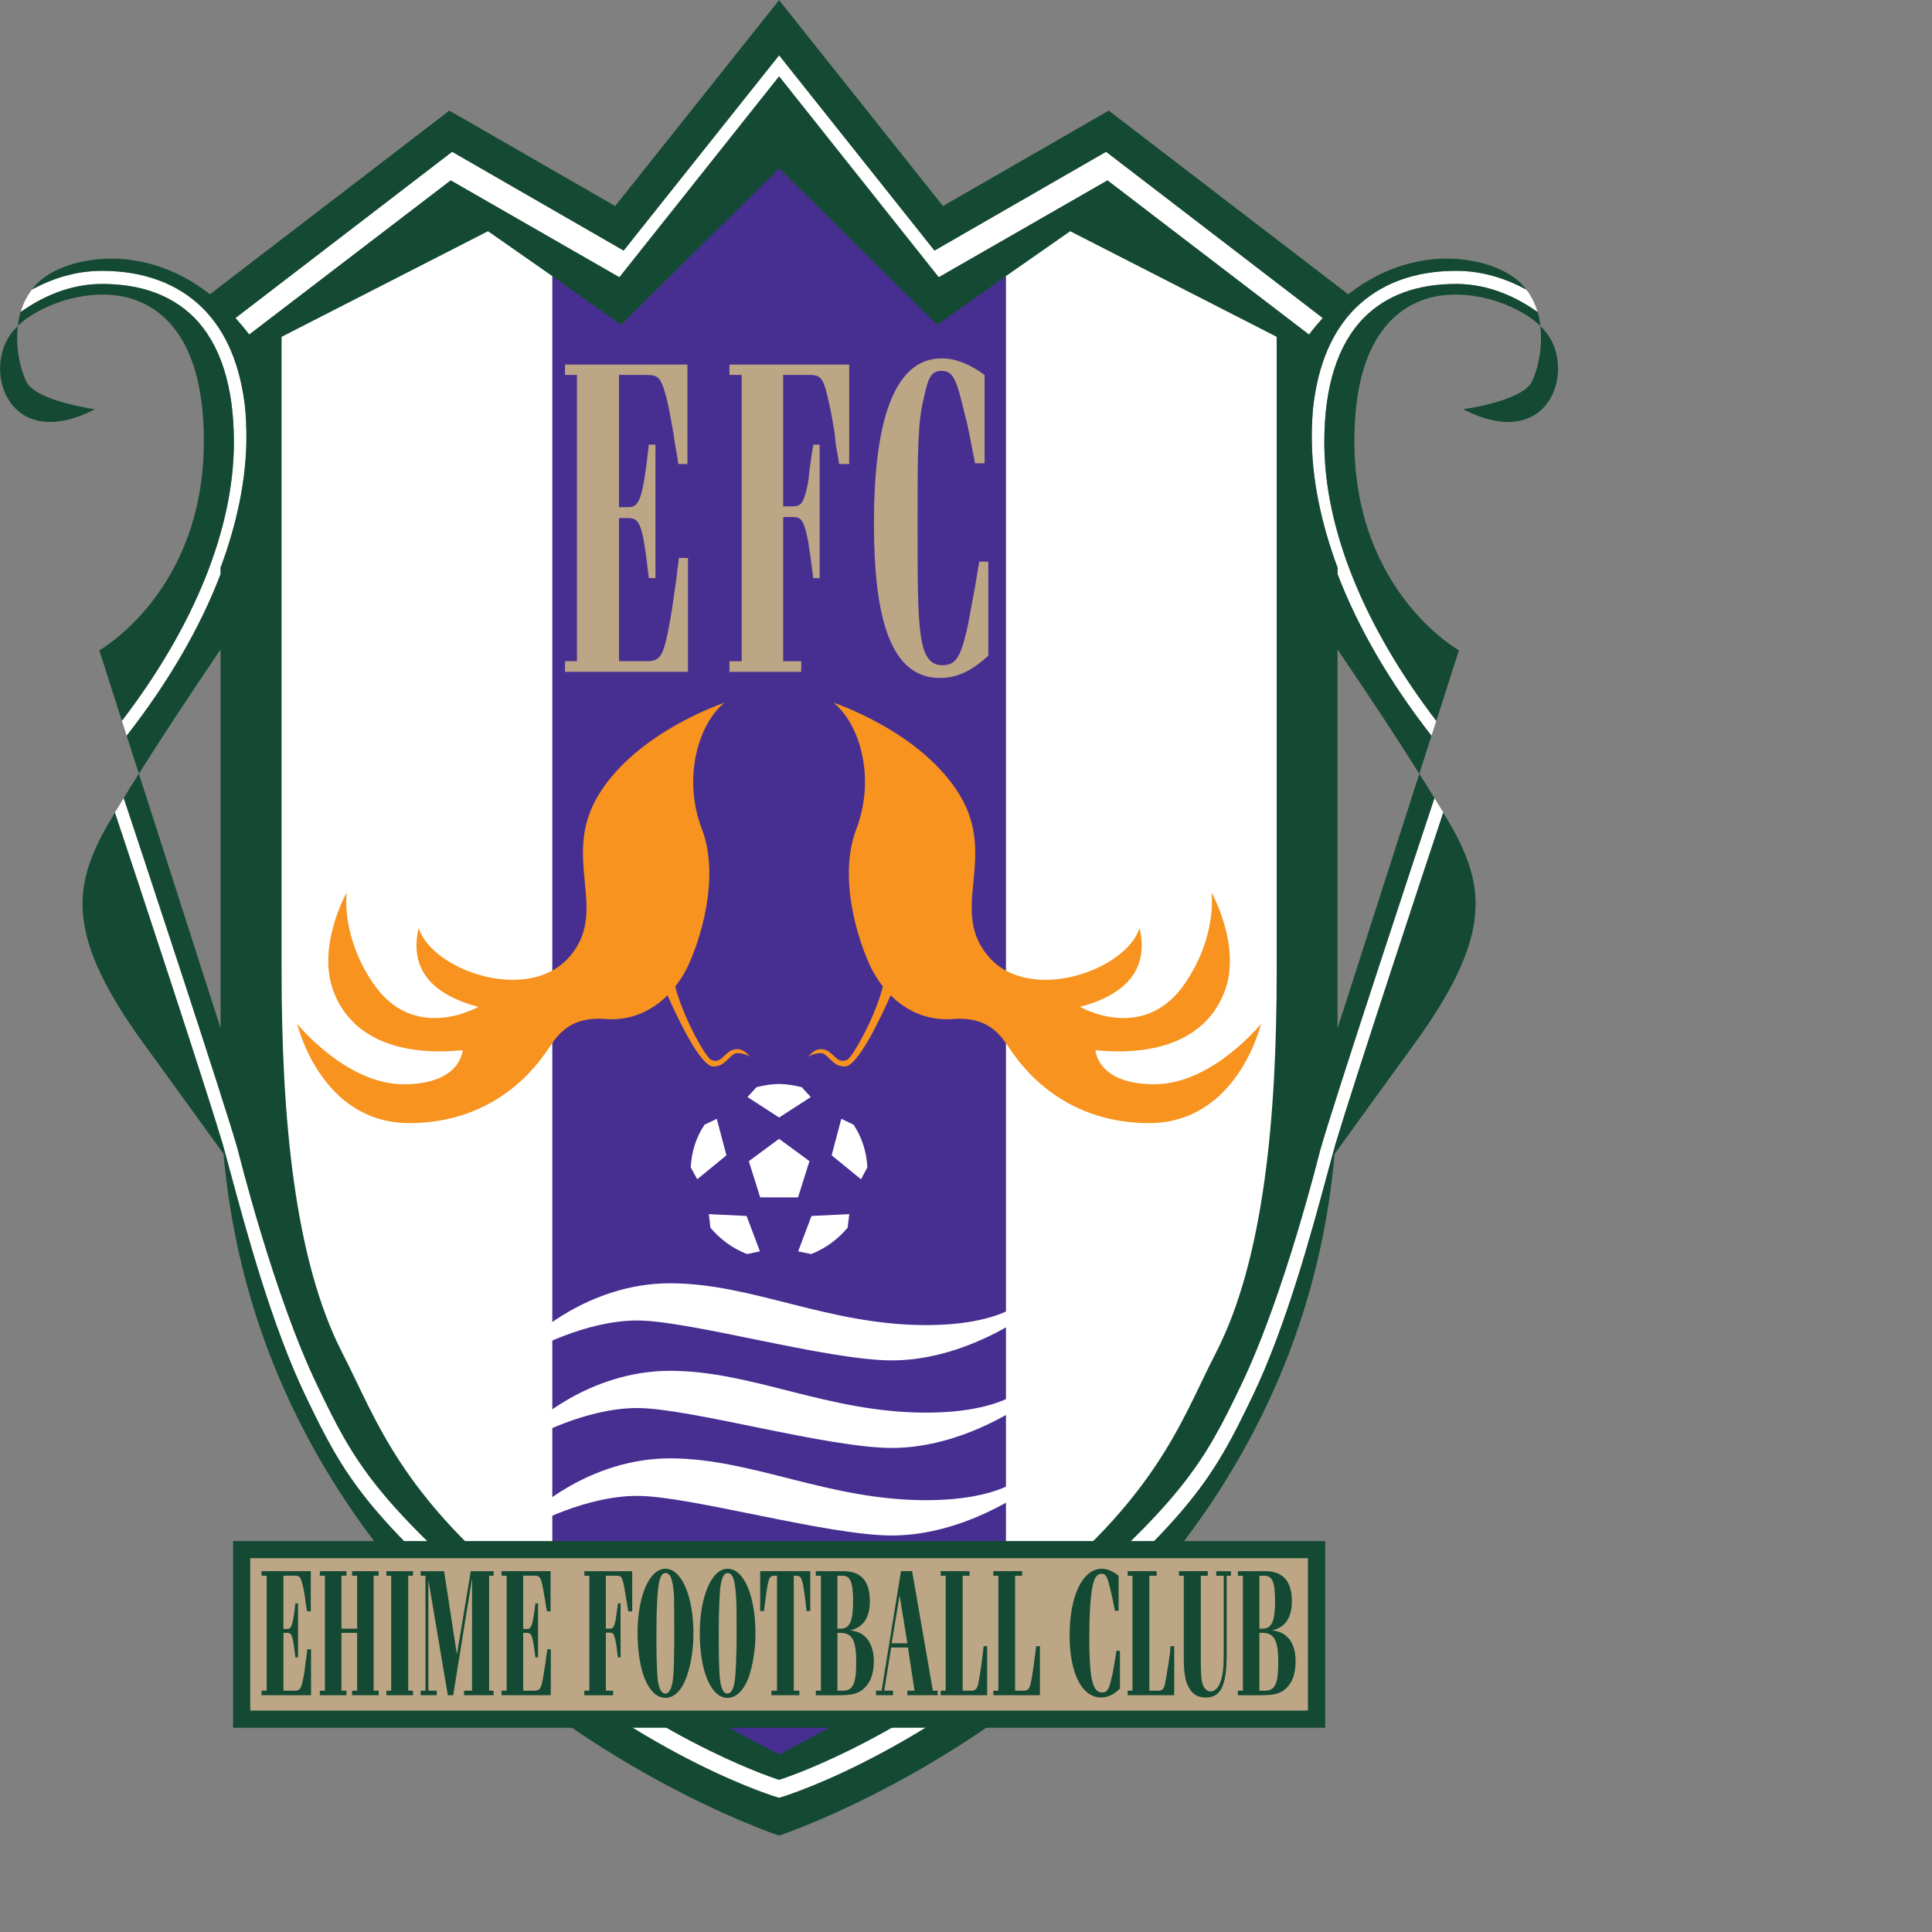 <?xml version="1.0" encoding="UTF-8" standalone="no"?>
<svg
   xmlns:dc="http://purl.org/dc/elements/1.1/"
   xmlns:cc="http://creativecommons.org/ns#"
   xmlns:rdf="http://www.w3.org/1999/02/22-rdf-syntax-ns#"
   xmlns:svg="http://www.w3.org/2000/svg"
   xmlns="http://www.w3.org/2000/svg"
   xmlns:sodipodi="http://sodipodi.sourceforge.net/DTD/sodipodi-0.dtd"
   xmlns:inkscape="http://www.inkscape.org/namespaces/inkscape"
   version="1.1"
   id="Layer_1"
   x="0px"
   y="0px"
   viewBox="0 0 1000 1000"
   xml:space="preserve"
   sodipodi:docname="Ehime.svg"
   width="1000"
   height="1000"
   inkscape:version="1.0.1 (3bc2e813f5, 2020-09-07)"><rect x="0" y="0" width="1000" height="1000" fill="#808080" stroke="none"/><defs
   id="defs105" /><sodipodi:namedview
   pagecolor="#ffffff"
   bordercolor="#666666"
   borderopacity="1"
   objecttolerance="10"
   gridtolerance="10"
   guidetolerance="10"
   inkscape:pageopacity="0"
   inkscape:pageshadow="2"
   inkscape:window-width="1920"
   inkscape:window-height="1017"
   id="namedview103"
   showgrid="false"
   inkscape:zoom="1.052394"
   inkscape:cx="297.638"
   inkscape:cy="420.94501"
   inkscape:window-x="-8"
   inkscape:window-y="-8"
   inkscape:window-maximized="1"
   inkscape:current-layer="Layer_1" />

















































<g
   id="g982"
   transform="matrix(4.524,0,0,4.524,-944.905,-1433.543)"><path
     style="fill:#ffffff"
     d="m 383.192,349.635 c 0.106,0.113 0.193,0.24 0.293,0.366 -2.318,-1.252 -4.997,-2.139 -8.01,-2.139 -4.811,0 -8.702,1.473 -11.541,4.271 -2.672,2.666 -4.292,6.49 -4.838,11.422 -0.094,1.053 -0.146,2.152 -0.146,3.311 0,4.745 1.039,9.796 2.946,14.946 v 0.74 c 2.332,6.098 5.949,12.354 10.747,18.498 l 0.547,-1.705 c -8.31,-10.862 -12.808,-22.017 -12.808,-31.879 0,-6.424 1.553,-11.256 4.598,-14.307 2.553,-2.526 6.058,-3.799 10.495,-3.799 3.619,0 6.777,1.426 9.303,3.211 -0.306,-1.044 -0.805,-2.043 -1.586,-2.936"
     id="path2" /><path
     style="fill:#ffffff"
     d="m 359.89,448.544 c 0,0 -4.071,16.52 -9.069,26.875 -4.299,8.977 -6.697,13.154 -22.47,26.762 -15.4,13.234 -28.574,17.752 -30.347,18.325 -1.76,-0.573 -14.953,-5.091 -30.354,-18.325 -15.772,-13.607 -18.172,-17.785 -22.463,-26.762 -4.998,-10.355 -9.076,-26.875 -9.076,-26.875 -1.399,-5.057 -11.383,-35.244 -13.088,-40.361 -0.766,1.239 -1.352,2.212 -1.772,2.951 0.214,-0.365 0.467,-0.799 0.76,-1.285 2.319,6.93 10.289,31.072 12.341,37.935 v -0.006 c 0,0.006 0.94,3.472 0.94,3.472 1.766,6.511 4.685,17.346 8.556,25.389 4.405,9.189 6.844,13.454 22.863,27.248 16.739,14.453 31.166,18.658 31.293,18.684 0.12,-0.026 14.554,-4.231 31.293,-18.684 16.013,-13.794 18.444,-18.06 22.863,-27.248 3.871,-8.043 6.79,-18.878 8.549,-25.389 0,0 0.946,-3.466 0.946,-3.472 v 0.006 c 2.053,-6.863 10.022,-31.006 12.335,-37.935 0.3,0.486 0.553,0.92 0.766,1.285 -0.42,-0.739 -1.006,-1.712 -1.772,-2.951 -1.707,5.117 -11.688,35.304 -13.094,40.361"
     id="path4" /><path
     style="fill:#ffffff"
     d="m 235.625,367.468 c 0,9.861 -4.498,21.017 -12.814,31.879 l 0.546,1.705 c 4.798,-6.143 8.423,-12.4 10.749,-18.498 v -0.74 c 1.912,-5.15 2.952,-10.201 2.952,-14.946 0,-1.159 -0.054,-2.259 -0.146,-3.311 -0.547,-4.932 -2.173,-8.756 -4.851,-11.422 -2.825,-2.799 -6.724,-4.271 -11.528,-4.271 -3.025,0 -5.697,0.887 -8.01,2.139 0.094,-0.126 0.2,-0.253 0.3,-0.366 -0.786,0.894 -1.286,1.893 -1.593,2.939 2.52,-1.785 5.678,-3.211 9.303,-3.211 4.438,0 7.943,1.272 10.502,3.799 3.037,3.048 4.59,7.88 4.59,14.304"
     id="path6" /><path
     style="fill:#ffffff"
     d="m 260.434,337.514 19.298,11.082 18.273,-22.983 18.265,22.983 19.305,-11.082 23.057,17.639 c 0.507,-0.666 1.026,-1.286 1.573,-1.892 -4.452,-3.419 -23.097,-17.719 -24.789,-19.02 -2.013,1.167 -19.632,11.303 -19.632,11.303 0,0 -15.206,-19.099 -17.778,-22.344 -2.586,3.245 -17.785,22.344 -17.785,22.344 0,0 -17.612,-10.136 -19.625,-11.303 -1.692,1.301 -20.338,15.6 -24.789,19.02 0.547,0.605 1.066,1.226 1.572,1.892 l 23.055,-17.639"
     id="path8" /><path
     style="fill:#144a33"
     d="m 384.778,352.573 c -2.525,-1.785 -5.684,-3.211 -9.303,-3.211 -4.438,0 -7.942,1.272 -10.495,3.799 -3.045,3.051 -4.598,7.883 -4.598,14.307 0,9.861 4.498,21.017 12.808,31.879 h 0.007 l 2.585,-8.07 c 0,0 -11.961,-6.684 -11.961,-23.922 0,-16.566 9.603,-16.793 11.654,-16.773 5.198,0.033 8.79,2.865 8.79,2.865 0.013,0.014 0.699,0.608 0.713,0.613 0.04,0.04 0.08,0.066 0.113,0.113 h 0.007 c -0.054,-0.553 -0.161,-1.105 -0.3,-1.592 -0.006,0 -0.02,-0.008 -0.02,-0.008"
     id="path10" /><path
     style="fill:#144a33"
     d="m 385.219,354.306 c -0.04,-0.046 -0.08,-0.1 -0.12,-0.133 v 0.007 c 0.333,2.799 -0.486,5.505 -1.013,6.417 -1.146,2.192 -7.817,3.099 -7.817,3.099 10.302,5.33 13.241,-5.351 8.95,-9.39"
     id="path12" /><path
     style="fill:#144a33"
     d="m 374.756,411.134 c -0.213,-0.365 -0.466,-0.799 -0.766,-1.285 -2.313,6.93 -10.282,31.072 -12.335,37.935 v 0.008 c -0.14,0.459 -0.946,3.458 -0.946,3.458 -1.759,6.511 -4.678,17.346 -8.549,25.389 -4.419,9.189 -6.851,13.454 -22.863,27.248 -16.739,14.453 -31.173,18.658 -31.293,18.684 -0.127,-0.026 -14.554,-4.231 -31.293,-18.684 -16.02,-13.794 -18.458,-18.06 -22.863,-27.248 -3.871,-8.043 -6.79,-18.878 -8.556,-25.389 0,0 -0.8,-2.999 -0.94,-3.458 v -0.008 c -2.052,-6.863 -10.021,-31.006 -12.341,-37.935 -0.293,0.486 -0.546,0.92 -0.76,1.285 -0.333,0.574 -0.573,1.007 -0.72,1.3 -3.265,6.277 -3.865,11.968 4.745,23.803 3.651,5.044 6.717,9.249 9.155,12.642 l 0.006,0.006 c 1.44,16.22 7.364,32.353 19.492,47.193 18.219,22.27 44.074,30.813 44.074,30.813 0,0 25.855,-8.543 44.073,-30.813 12.128,-14.841 18.059,-30.974 19.485,-47.193 0.006,0 0.006,-0.006 0.013,-0.006 2.439,-3.393 5.505,-7.598 9.156,-12.642 8.609,-11.835 7.997,-17.525 4.744,-23.803 -0.145,-0.293 -0.384,-0.726 -0.718,-1.3"
     id="path14" /><path
     style="fill:#144a33"
     d="m 211.016,354.06 c 0.014,-0.006 0.706,-0.6 0.72,-0.613 0,0 3.599,-2.832 8.796,-2.865 2.053,-0.02 11.656,0.207 11.656,16.773 0,17.238 -11.963,23.922 -11.963,23.922 l 2.586,8.07 c 8.316,-10.862 12.814,-22.017 12.814,-31.879 0,-6.424 -1.553,-11.256 -4.592,-14.307 -2.559,-2.526 -6.063,-3.799 -10.502,-3.799 -3.625,0 -6.783,1.426 -9.303,3.211 0,0 -0.013,0.008 -0.026,0.008 -0.14,0.486 -0.226,1.039 -0.3,1.592 h 0.007 c 0.04,-0.047 0.08,-0.073 0.107,-0.113"
     id="path16" /><path
     style="fill:#144a33"
     d="m 211.915,360.597 c -0.518,-0.912 -1.346,-3.618 -1.013,-6.417 v -0.007 c -0.04,0.033 -0.073,0.087 -0.12,0.133 -4.298,4.039 -1.339,14.721 8.949,9.39 0,-0.001 -6.663,-0.907 -7.816,-3.099"
     id="path18" /><path
     style="fill:#144a33"
     d="m 232.06,352.134 c 2.679,2.666 4.305,6.49 4.851,11.422 0.093,1.053 0.146,2.152 0.146,3.311 0,4.745 -1.04,9.796 -2.952,14.946 v 0.74 c -2.326,6.098 -5.951,12.354 -10.749,18.498 l 0.067,0.221 1.332,4.125 0.007,0.014 c 0.087,-0.16 0.181,-0.301 0.273,-0.454 2.133,-3.386 5.084,-7.903 9.069,-13.78 v 43.348 l -9.343,-29.113 h -0.007 c -0.066,0.092 -0.119,0.185 -0.187,0.285 -0.586,0.914 -1.105,1.733 -1.546,2.486 1.705,5.117 11.689,35.305 13.088,40.361 0,0 4.078,16.52 9.076,26.875 4.291,8.977 6.69,13.154 22.463,26.762 15.4,13.234 28.594,17.752 30.354,18.325 1.772,-0.573 14.946,-5.091 30.347,-18.325 15.772,-13.607 18.171,-17.785 22.47,-26.762 4.998,-10.355 9.069,-26.875 9.069,-26.875 1.406,-5.057 11.388,-35.244 13.094,-40.361 -0.44,-0.754 -0.966,-1.572 -1.553,-2.486 -0.06,-0.1 -0.113,-0.193 -0.18,-0.285 l -9.355,29.113 v -43.348 c 3.983,5.877 6.942,10.395 9.075,13.78 0.093,0.153 0.187,0.294 0.279,0.454 v -0.014 l 1.326,-4.125 0.066,-0.221 c -4.798,-6.143 -8.415,-12.4 -10.747,-18.498 v -0.74 c -1.907,-5.15 -2.946,-10.201 -2.946,-14.946 0,-1.159 0.053,-2.259 0.146,-3.311 0.546,-4.932 2.166,-8.756 4.838,-11.422 2.839,-2.799 6.73,-4.271 11.541,-4.271 3.013,0 5.691,0.887 8.01,2.139 -0.1,-0.126 -0.187,-0.253 -0.293,-0.366 -0.013,-0.013 -0.02,-0.013 -0.026,-0.02 -0.066,-0.094 -0.134,-0.167 -0.213,-0.247 -2.826,-2.972 -11.809,-5.137 -19.832,1.174 l -0.013,-0.008 -27.388,-21.004 c 0,0 -16.46,9.482 -18.965,10.916 C 314.886,338.101 298,316.89 298,316.89 c 0,0 -16.879,21.211 -18.752,23.557 -2.499,-1.434 -18.972,-10.916 -18.972,-10.916 l -27.381,21.004 -0.014,0.008 c -8.022,-6.31 -17.006,-4.146 -19.831,-1.174 -0.066,0.08 -0.146,0.153 -0.22,0.247 0,0.007 -0.014,0.007 -0.014,0.02 -0.1,0.113 -0.206,0.24 -0.3,0.366 2.313,-1.252 4.984,-2.139 8.01,-2.139 4.81,-10e-4 8.708,1.472 11.534,4.271 m 28.534,-17.893 c 2.013,1.167 19.625,11.303 19.625,11.303 0,0 15.199,-19.099 17.785,-22.344 2.572,3.245 17.778,22.344 17.778,22.344 0,0 17.619,-10.136 19.632,-11.303 1.692,1.301 20.337,15.6 24.789,19.02 -0.547,0.605 -1.066,1.226 -1.573,1.892 l -23.057,-17.639 -19.305,11.082 -18.265,-22.983 -18.273,22.983 -19.298,-11.082 -23.057,17.639 c -0.506,-0.666 -1.025,-1.286 -1.572,-1.892 4.453,-3.419 23.098,-17.719 24.791,-19.02"
     id="path20" /><path
     style="fill:#ffffff"
     d="m 331.309,343.331 -7.371,5.145 v 153.278 c 17.221,-12.848 19.952,-22.184 24.018,-30.052 5.544,-10.77 6.977,-27.116 6.977,-43.742 v -72.547 l -23.624,-12.082"
     id="path22" /><path
     style="fill:#ffffff"
     d="m 264.698,343.331 -23.616,12.082 v 72.547 c 0,16.626 1.427,32.973 6.964,43.742 4.064,7.868 6.804,17.204 24.022,30.052 V 348.475 l -7.37,-5.144"
     id="path24" /><path
     style="fill:#472f92"
     d="m 316.089,354.046 -18.085,-17.904 -18.086,17.904 -7.85,-5.57 v 153.278 c 6.384,4.765 14.754,10.016 25.936,15.854 11.175,-5.838 19.551,-11.089 25.934,-15.854 V 348.475 l -7.849,5.571"
     id="path26" /><polygon
     style="fill:#ffffff"
     points="295.838,453.868 294.539,449.724 298.004,447.172 301.476,449.724 300.17,453.868 "
     id="polygon28" /><path
     style="fill:#ffffff"
     d="m 295.418,441.261 -1.032,1.127 3.618,2.346 3.625,-2.346 -1.04,-1.127 c -0.853,-0.207 -1.706,-0.359 -2.585,-0.359 -0.906,-10e-4 -1.76,0.152 -2.586,0.359"
     id="path30" /><path
     style="fill:#ffffff"
     d="m 308.1,450.431 c -0.087,-1.8 -0.64,-3.479 -1.58,-4.879 l -1.399,-0.672 -1.105,4.178 3.358,2.738 0.726,-1.365"
     id="path32" /><path
     style="fill:#ffffff"
     d="m 305.84,457.341 0.193,-1.553 -4.324,0.207 -1.526,4.051 1.486,0.307 c 1.652,-0.64 3.078,-1.707 4.171,-3.012"
     id="path34" /><path
     style="fill:#ffffff"
     d="m 287.895,450.431 c 0.087,-1.8 0.634,-3.479 1.58,-4.879 l 1.398,-0.672 1.105,4.178 -3.344,2.738 -0.739,-1.365"
     id="path36" /><path
     style="fill:#ffffff"
     d="m 290.146,457.341 -0.18,-1.553 4.318,0.207 1.527,4.051 -1.487,0.307 c -1.651,-0.64 -3.077,-1.707 -4.178,-3.012"
     id="path38" /><path
     style="fill:#f7931e"
     d="m 340.958,440.928 c -6.584,0 -6.757,-3.898 -6.757,-3.898 8.063,0.793 13.147,-1.945 14.88,-7.03 1.739,-5.084 -1.607,-11.015 -1.607,-11.015 0,0 0.693,4.77 -2.892,10.195 -4.725,7.21 -12.142,2.892 -12.142,2.892 6.931,-1.859 7.544,-5.791 6.811,-9.009 -1.612,4.864 -12.481,8.642 -17.199,3.352 -4.751,-5.337 1.007,-11.302 -3.378,-18.571 -4.412,-7.283 -14.434,-10.563 -14.434,-10.563 2.892,2.306 4.878,8.424 2.599,14.453 -2.139,5.545 0.213,12.941 1.793,16.08 0.346,0.666 0.766,1.313 1.246,1.926 -0.894,3.552 -3.499,8.123 -4.079,8.383 -1.226,0.587 -1.559,-0.999 -2.719,-1.18 -0.959,-0.199 -1.586,0.627 -1.766,0.906 0.314,-0.393 1.513,-0.593 1.766,-0.42 0.827,0.487 1.186,1.467 2.44,1.467 1.451,0 3.99,-5.305 5.25,-8.143 1.746,1.738 4.132,2.938 7.117,2.711 4.531,-0.359 5.777,2.439 6.689,3.659 0.92,1.306 5.571,8.249 15.74,8.249 10.169,0 12.821,-11.355 12.821,-11.355 0,0 -5.569,6.911 -12.179,6.911"
     id="path40" /><path
     style="fill:#f7931e"
     d="m 301.315,437.849 c -0.013,0.027 -0.026,0.047 -0.04,0.067 0.014,-0.014 0.028,-0.04 0.04,-0.067"
     id="path42" /><path
     style="fill:#f7931e"
     d="m 301.275,437.916 c -0.007,0.013 -0.02,0.026 -0.02,0.026 0,0 0.02,-0.019 0.02,-0.026"
     id="path44" /><path
     style="fill:#f7931e"
     d="m 255.05,440.928 c 6.57,0 6.75,-3.898 6.75,-3.898 -8.064,0.793 -13.148,-1.945 -14.88,-7.03 -1.732,-5.084 1.612,-11.015 1.612,-11.015 0,0 -0.699,4.77 2.893,10.195 4.718,7.21 12.154,2.892 12.154,2.892 -6.95,-1.859 -7.558,-5.791 -6.823,-9.009 1.612,4.864 12.473,8.642 17.198,3.352 4.752,-5.337 -1.006,-11.302 3.379,-18.571 4.411,-7.283 14.42,-10.563 14.42,-10.563 -2.879,2.306 -4.864,8.424 -2.585,14.453 2.132,5.545 -0.214,12.941 -1.793,16.08 -0.347,0.666 -0.767,1.313 -1.253,1.926 0.893,3.552 3.505,8.123 4.085,8.383 1.213,0.587 1.546,-0.999 2.706,-1.18 0.973,-0.199 1.599,0.627 1.778,0.906 -0.313,-0.393 -1.525,-0.593 -1.778,-0.42 -0.814,0.487 -1.186,1.467 -2.433,1.467 -1.446,0 -3.985,-5.305 -5.244,-8.143 -1.746,1.738 -4.133,2.938 -7.117,2.711 -4.531,-0.359 -5.784,2.439 -6.69,3.659 -0.919,1.306 -5.57,8.249 -15.739,8.249 -10.168,0 -12.821,-11.355 -12.821,-11.355 0,0 5.57,6.911 12.181,6.911"
     id="path46" /><path
     style="fill:#f7931e"
     d="m 294.691,437.849 c 0.014,0.027 0.027,0.047 0.04,0.067 -0.012,-0.014 -0.019,-0.04 -0.04,-0.067"
     id="path48" /><path
     style="fill:#f7931e"
     d="m 294.731,437.916 c 0.007,0.013 0.014,0.026 0.014,0.026 -0.007,0 -0.014,-0.019 -0.014,-0.026"
     id="path50" /><path
     style="fill:#bca685"
     d="m 287.575,393.742 h -14.067 v -1.22 h 1.366 V 359.77 h -1.366 v -1.186 h 14.007 v 11.381 h -1.039 c -0.094,-0.699 -0.186,-1.18 -0.213,-1.34 l -0.186,-1.032 -0.153,-1.101 -0.207,-1.125 c -0.399,-2.439 -0.886,-4.258 -1.278,-4.898 -0.308,-0.52 -0.668,-0.699 -1.587,-0.699 h -3.165 v 15.133 h 1.1 c 1.279,0 1.639,-1.152 2.311,-7.156 h 0.76 v 15.273 h -0.76 c -0.7,-6.051 -0.979,-6.871 -2.346,-6.871 h -1.066 v 16.373 h 3.165 c 1.492,0 1.859,-0.547 2.439,-3.371 0.24,-1.221 0.547,-3.013 0.76,-4.691 0.12,-0.853 0.214,-1.287 0.333,-2.619 l 0.094,-0.553 0.054,-0.574 h 1.046 v 13.028"
     id="path52" /><path
     style="fill:#bca685"
     d="m 302.642,383.021 h -0.733 c -0.453,-3.545 -0.605,-4.678 -0.973,-5.831 -0.373,-1.013 -0.579,-1.166 -1.52,-1.166 h -0.946 v 16.499 h 2.066 v 1.22 h -8.21 v -1.22 h 1.399 v -32.752 h -1.399 v -1.186 h 13.695 v 11.381 h -1.154 c -0.093,-0.639 -0.16,-1.126 -0.221,-1.34 l -0.179,-1.065 -0.12,-1.187 -0.187,-1.126 c -0.147,-0.913 -0.52,-2.679 -0.733,-3.472 -0.453,-1.732 -0.76,-2.006 -2.039,-2.006 h -2.919 v 15.04 h 0.906 c 0.893,0 1.16,-0.153 1.467,-0.919 0.179,-0.42 0.426,-1.4 0.546,-2.307 l 0.094,-0.979 0.147,-0.946 0.127,-0.973 c 0.033,-0.153 0.093,-0.486 0.152,-0.939 h 0.733 v 15.274"
     id="path54" /><path
     style="fill:#bca685"
     d="m 321.939,391.883 c -1.859,1.739 -3.564,2.559 -5.543,2.559 -5.665,0 -7.543,-6.885 -7.543,-17.693 0,-11.228 2.125,-18.871 7.755,-18.871 1.56,0 3.199,0.64 4.905,1.893 v 10.109 h -1.094 c -0.699,-3.565 -0.612,-3.232 -0.919,-4.632 l -0.214,-0.819 c -1.032,-4.385 -1.398,-5.118 -2.738,-5.118 -1.366,0 -1.586,1.22 -2.192,4.019 -0.547,2.738 -0.507,7.457 -0.507,13.947 0,11.748 0,15.706 2.853,15.706 1.466,0 2.039,-0.853 2.772,-3.985 0.246,-1.1 0.426,-2.219 0.973,-5.117 0.426,-2.592 0.279,-1.793 0.46,-2.746 h 1.032 v 10.748"
     id="path56" /><path
     style="fill:#ffffff"
     d="m 326.364,467.229 c 0,0 -7.104,5.291 -15.439,5.291 -7.424,0 -23.13,-4.565 -29.153,-4.565 -5.998,0 -12.122,3.451 -12.122,3.451 v -1.371 c 0,0 6.484,-6.338 15.88,-6.338 9.416,0 18.033,4.784 29.267,4.784 8.644,0 11.103,-2.772 11.103,-2.772 l 0.464,1.52"
     id="path58" /><path
     style="fill:#ffffff"
     d="m 326.364,477.252 c 0,0 -7.104,5.284 -15.439,5.284 -7.424,0 -23.13,-4.565 -29.153,-4.565 -5.998,0 -12.122,3.444 -12.122,3.444 v -1.405 c 0,0 6.484,-6.298 15.88,-6.298 9.416,0 18.033,4.785 29.267,4.785 8.644,0 11.103,-2.772 11.103,-2.772 l 0.464,1.527"
     id="path60" /><path
     style="fill:#ffffff"
     d="m 326.364,487.294 c 0,0 -7.104,5.258 -15.439,5.258 -7.424,0 -23.13,-4.531 -29.153,-4.531 -5.998,0 -12.122,3.411 -12.122,3.411 v -1.365 c 0,0 6.484,-6.338 15.88,-6.338 9.416,0 18.033,4.785 29.267,4.785 8.644,0 11.103,-2.772 11.103,-2.772 l 0.464,1.552"
     id="path62" /><polygon
     style="fill:#144a33"
     points="359.496,493.191 235.531,493.191 235.531,514.549 360.482,514.549 360.482,493.191 "
     id="polygon64" /><rect
     x="237.497"
     y="495.149"
     style="fill:#bca685"
     width="121.013"
     height="17.434"
     id="rect66" /><path
     style="fill:#144a33"
     d="m 244.454,510.83 h -5.664 v -0.52 h 0.586 v -13.154 h -0.586 v -0.52 h 5.631 v 4.598 h -0.42 c -0.026,-0.307 -0.093,-0.493 -0.093,-0.553 l -0.061,-0.38 -0.06,-0.467 -0.067,-0.46 c -0.146,-0.979 -0.359,-1.733 -0.513,-1.979 -0.113,-0.181 -0.273,-0.24 -0.633,-0.24 h -1.279 v 6.091 h 0.426 c 0.52,0 0.66,-0.493 0.94,-2.926 h 0.306 v 6.178 h -0.306 c -0.28,-2.473 -0.393,-2.806 -0.94,-2.806 h -0.426 v 6.617 h 1.279 c 0.606,0 0.76,-0.22 0.966,-1.347 0.127,-0.486 0.22,-1.219 0.28,-1.887 0.06,-0.358 0.087,-0.519 0.153,-1.038 l 0.026,-0.24 0.033,-0.22 h 0.42 v 5.253"
     id="path68" /><polygon
     style="fill:#144a33"
     points="246.04,510.31 246.04,497.156 245.46,497.156 245.46,496.637 248.506,496.637 248.506,497.156 247.933,497.156 247.933,503.214 249.726,503.214 249.726,497.156 249.146,497.156 249.146,496.637 252.184,496.637 252.184,497.156 251.611,497.156 251.611,510.31 252.184,510.31 252.184,510.83 249.146,510.83 249.146,510.31 249.726,510.31 249.726,503.693 247.933,503.693 247.933,510.31 248.506,510.31 248.506,510.83 245.46,510.83 245.46,510.31 "
     id="polygon70" /><polygon
     style="fill:#144a33"
     points="253.623,510.31 253.623,497.156 253.077,497.156 253.077,496.637 256.115,496.637 256.115,497.156 255.569,497.156 255.569,510.31 256.115,510.31 256.115,510.83 253.077,510.83 253.077,510.31 "
     id="polygon72" /><polygon
     style="fill:#144a33"
     points="256.995,510.83 256.995,510.31 257.542,510.31 257.542,497.156 256.995,497.156 256.995,496.637 259.674,496.637 261.14,506.165 262.727,496.637 265.338,496.637 265.338,497.156 264.825,497.156 264.825,510.31 265.338,510.31 265.338,510.83 261.96,510.83 261.96,510.31 262.873,510.31 262.873,497.47 260.714,510.83 260.101,510.83 257.875,497.616 257.875,510.31 258.834,510.31 258.834,510.83 "
     id="polygon74" /><path
     style="fill:#144a33"
     d="m 271.882,510.83 h -5.631 v -0.52 h 0.58 v -13.154 h -0.58 v -0.52 h 5.604 v 4.598 h -0.4 c -0.053,-0.307 -0.086,-0.493 -0.119,-0.553 l -0.054,-0.38 -0.066,-0.467 -0.094,-0.46 c -0.147,-0.979 -0.307,-1.733 -0.48,-1.979 -0.127,-0.181 -0.253,-0.24 -0.646,-0.24 h -1.272 v 6.091 h 0.453 c 0.52,0 0.64,-0.493 0.946,-2.926 h 0.307 v 6.178 h -0.307 c -0.307,-2.473 -0.427,-2.806 -0.946,-2.806 h -0.453 v 6.617 h 1.272 c 0.613,0 0.767,-0.22 0.979,-1.347 0.087,-0.486 0.207,-1.219 0.307,-1.887 0.026,-0.358 0.054,-0.519 0.146,-1.038 l 0.026,-0.24 0.04,-0.22 h 0.387 v 5.253"
     id="path76" /><path
     style="fill:#144a33"
     d="m 279.865,506.499 h -0.307 c -0.153,-1.433 -0.246,-1.893 -0.399,-2.379 -0.12,-0.387 -0.214,-0.453 -0.606,-0.453 h -0.367 v 6.644 h 0.826 v 0.52 h -3.291 v -0.52 h 0.572 v -13.154 h -0.572 v -0.52 h 5.477 v 4.598 h -0.453 c -0.027,-0.273 -0.067,-0.453 -0.094,-0.553 l -0.054,-0.427 -0.1,-0.446 -0.06,-0.46 c -0.066,-0.4 -0.18,-1.107 -0.272,-1.44 -0.18,-0.666 -0.273,-0.753 -0.819,-0.753 h -1.16 v 6.058 h 0.367 c 0.366,0 0.459,-0.094 0.579,-0.367 0.094,-0.22 0.181,-0.606 0.214,-0.946 l 0.06,-0.426 0.059,-0.394 0.054,-0.366 c 0,-0.061 0.04,-0.181 0.04,-0.394 h 0.307 v 6.178"
     id="path78" /><path
     style="fill:#144a33"
     d="m 284.149,498.768 c -0.06,0.486 -0.113,1.533 -0.153,2.525 -0.026,0.946 -0.026,1.92 -0.026,3.499 0,1.926 0.066,3.531 0.153,4.331 0.153,1.006 0.434,1.52 0.854,1.52 0.42,0 0.725,-0.514 0.853,-1.466 0.087,-0.547 0.153,-1.732 0.153,-2.859 0.026,-0.853 0.026,-1.832 0.026,-2.805 0,-1.859 -0.026,-3.039 -0.026,-3.985 -0.127,-1.951 -0.399,-2.679 -0.979,-2.679 -0.447,0.001 -0.728,0.574 -0.855,1.919 m 4.052,5.025 c 0,1.732 -0.273,3.438 -0.727,4.771 -0.546,1.646 -1.426,2.565 -2.472,2.565 -1.913,0 -3.192,-3.025 -3.192,-7.436 0,-4.165 1.333,-7.337 3.192,-7.337 1.833,0 3.199,3.106 3.199,7.437"
     id="path80" /><path
     style="fill:#144a33"
     d="m 291.247,498.768 c -0.027,0.486 -0.094,1.533 -0.12,2.525 -0.027,0.946 -0.027,1.92 -0.027,3.499 0,1.926 0.054,3.531 0.148,4.331 0.146,1.006 0.426,1.52 0.826,1.52 0.42,0 0.733,-0.514 0.853,-1.466 0.087,-0.547 0.147,-1.732 0.174,-2.859 0.04,-0.853 0.04,-1.832 0.04,-2.805 0,-1.859 0,-3.039 -0.067,-3.985 -0.119,-1.951 -0.393,-2.679 -0.946,-2.679 -0.455,0.001 -0.734,0.574 -0.881,1.919 m 4.051,5.025 c 0,1.732 -0.279,3.438 -0.706,4.771 -0.546,1.646 -1.452,2.565 -2.492,2.565 -1.886,0 -3.172,-3.025 -3.172,-7.436 0,-4.165 1.373,-7.337 3.172,-7.337 1.892,0 3.198,3.106 3.198,7.437"
     id="path82" /><path
     style="fill:#144a33"
     d="m 301.568,501.194 h -0.433 c -0.114,-1.173 -0.146,-1.486 -0.213,-1.846 -0.24,-1.879 -0.401,-2.192 -0.946,-2.192 h -0.294 v 13.154 h 0.64 v 0.52 h -3.198 v -0.52 h 0.64 v -13.154 h -0.279 c -0.487,0 -0.641,0.18 -0.82,1.212 -0.086,0.367 -0.113,0.761 -0.239,1.68 l -0.101,0.693 -0.026,0.16 v 0.146 l -0.026,0.147 h -0.434 v -4.558 h 5.73 v 4.558"
     id="path84" /><path
     style="fill:#144a33"
     d="m 305.28,510.31 c 1.186,0 1.546,-0.767 1.546,-3.266 0,-2.492 -0.453,-3.352 -1.825,-3.352 h -0.327 v 6.617 h 0.606 z m -0.239,-7.096 c 1.032,0 1.426,-0.827 1.426,-3.112 0,-2.219 -0.307,-2.945 -1.213,-2.945 h -0.58 v 6.058 h 0.367 z m 0.306,-6.577 c 2.04,0 3.039,1.133 3.039,3.411 0,1.913 -0.76,3.039 -2.252,3.353 0.946,0.153 1.339,0.359 1.772,0.793 0.6,0.6 0.933,1.553 0.933,2.732 0,1.619 -0.485,2.679 -1.399,3.358 -0.64,0.413 -1.159,0.547 -2.766,0.547 h -2.472 v -0.52 h 0.586 v -13.154 h -0.586 v -0.52 h 3.145"
     id="path86" /><path
     style="fill:#144a33"
     d="m 312.677,504.886 -0.886,-5.478 -0.913,5.478 z m -2.646,5.424 h 1.007 v 0.52 h -1.946 v -0.52 h 0.64 l 2.213,-13.674 h 1.279 l 2.372,13.674 h 0.547 v 0.52 h -3.466 v -0.52 h 0.82 l -0.753,-4.938 h -1.92 z"
     id="path88" /><path
     style="fill:#144a33"
     d="m 321.807,510.83 h -5.317 v -0.52 h 0.573 v -13.154 h -0.573 v -0.52 h 3.305 v 0.52 h -0.786 v 13.154 h 0.946 c 0.479,0 0.673,-0.153 0.826,-0.767 0.087,-0.394 0.173,-0.887 0.326,-1.912 0.033,-0.186 0.067,-0.373 0.067,-0.526 l 0.18,-1.394 c 0,-0.133 0.026,-0.306 0.06,-0.493 h 0.393 v 5.612"
     id="path90" /><path
     style="fill:#144a33"
     d="m 327.844,510.83 h -5.331 v -0.52 h 0.573 v -13.154 h -0.573 v -0.52 h 3.292 v 0.52 h -0.8 v 13.154 h 0.974 c 0.452,0 0.639,-0.153 0.793,-0.767 0.093,-0.394 0.18,-0.887 0.332,-1.912 0.034,-0.186 0.061,-0.373 0.061,-0.526 l 0.186,-1.394 c 0.033,-0.133 0.033,-0.306 0.06,-0.493 h 0.434 v 5.612"
     id="path92" /><path
     style="fill:#144a33"
     d="m 337,510.063 c -0.707,0.693 -1.373,1.026 -2.159,1.026 -2.199,0 -3.599,-2.766 -3.599,-7.117 0,-4.537 1.493,-7.616 3.691,-7.616 0.6,0 1.246,0.28 1.913,0.8 v 4.012 h -0.42 c -0.28,-1.399 -0.247,-1.273 -0.373,-1.819 l -0.087,-0.34 c -0.394,-1.766 -0.553,-2.072 -1.073,-2.072 -0.546,0 -0.853,0.46 -1.065,1.619 -0.207,1.126 -0.334,3.012 -0.334,5.638 0,4.744 0.359,6.323 1.467,6.323 0.572,0 0.786,-0.333 1.066,-1.619 0.12,-0.42 0.214,-0.88 0.4,-2.059 0.173,-1.04 0.12,-0.707 0.173,-1.093 h 0.4 v 4.317"
     id="path94" /><path
     style="fill:#144a33"
     d="m 343.21,510.83 h -5.324 v -0.52 h 0.547 v -13.154 h -0.547 v -0.52 h 3.313 v 0.52 h -0.84 v 13.154 h 0.993 c 0.459,0 0.673,-0.153 0.793,-0.767 0.093,-0.394 0.187,-0.887 0.334,-1.912 0.032,-0.186 0.065,-0.373 0.092,-0.526 l 0.187,-1.394 c 0,-0.133 0,-0.306 0.027,-0.493 h 0.426 v 5.612"
     id="path96" /><path
     style="fill:#144a33"
     d="m 349.208,506.165 c 0,3.592 -0.667,4.925 -2.406,4.925 -0.853,0 -1.459,-0.333 -1.886,-1.086 -0.46,-0.733 -0.613,-1.773 -0.613,-3.618 v -9.23 h -0.546 v -0.52 h 3.292 v 0.52 h -0.8 v 9.769 c 0,1.152 0.04,1.946 0.16,2.473 0.147,0.607 0.546,0.999 0.939,0.999 0.46,0 0.88,-0.366 1.126,-1.032 0.28,-0.707 0.399,-1.553 0.399,-3.379 v -8.829 h -0.853 v -0.52 h 1.68 v 0.52 h -0.493 v 9.008"
     id="path98" /><path
     style="fill:#144a33"
     d="m 353.559,510.31 c 1.186,0 1.553,-0.767 1.553,-3.266 0,-2.492 -0.453,-3.352 -1.825,-3.352 h -0.333 v 6.617 h 0.605 z m -0.24,-7.096 c 1.032,0 1.426,-0.827 1.426,-3.112 0,-2.219 -0.3,-2.945 -1.22,-2.945 h -0.572 v 6.058 h 0.366 z m 0.307,-6.577 c 1.999,0 3.045,1.133 3.045,3.411 0,1.913 -0.767,3.039 -2.259,3.353 0.913,0.153 1.339,0.359 1.766,0.793 0.613,0.6 0.92,1.553 0.92,2.732 0,1.619 -0.467,2.679 -1.373,3.358 -0.64,0.413 -1.185,0.547 -2.771,0.547 h -2.466 v -0.52 h 0.579 v -13.154 h -0.579 v -0.52 h 3.138"
     id="path100" /></g>
</svg>
